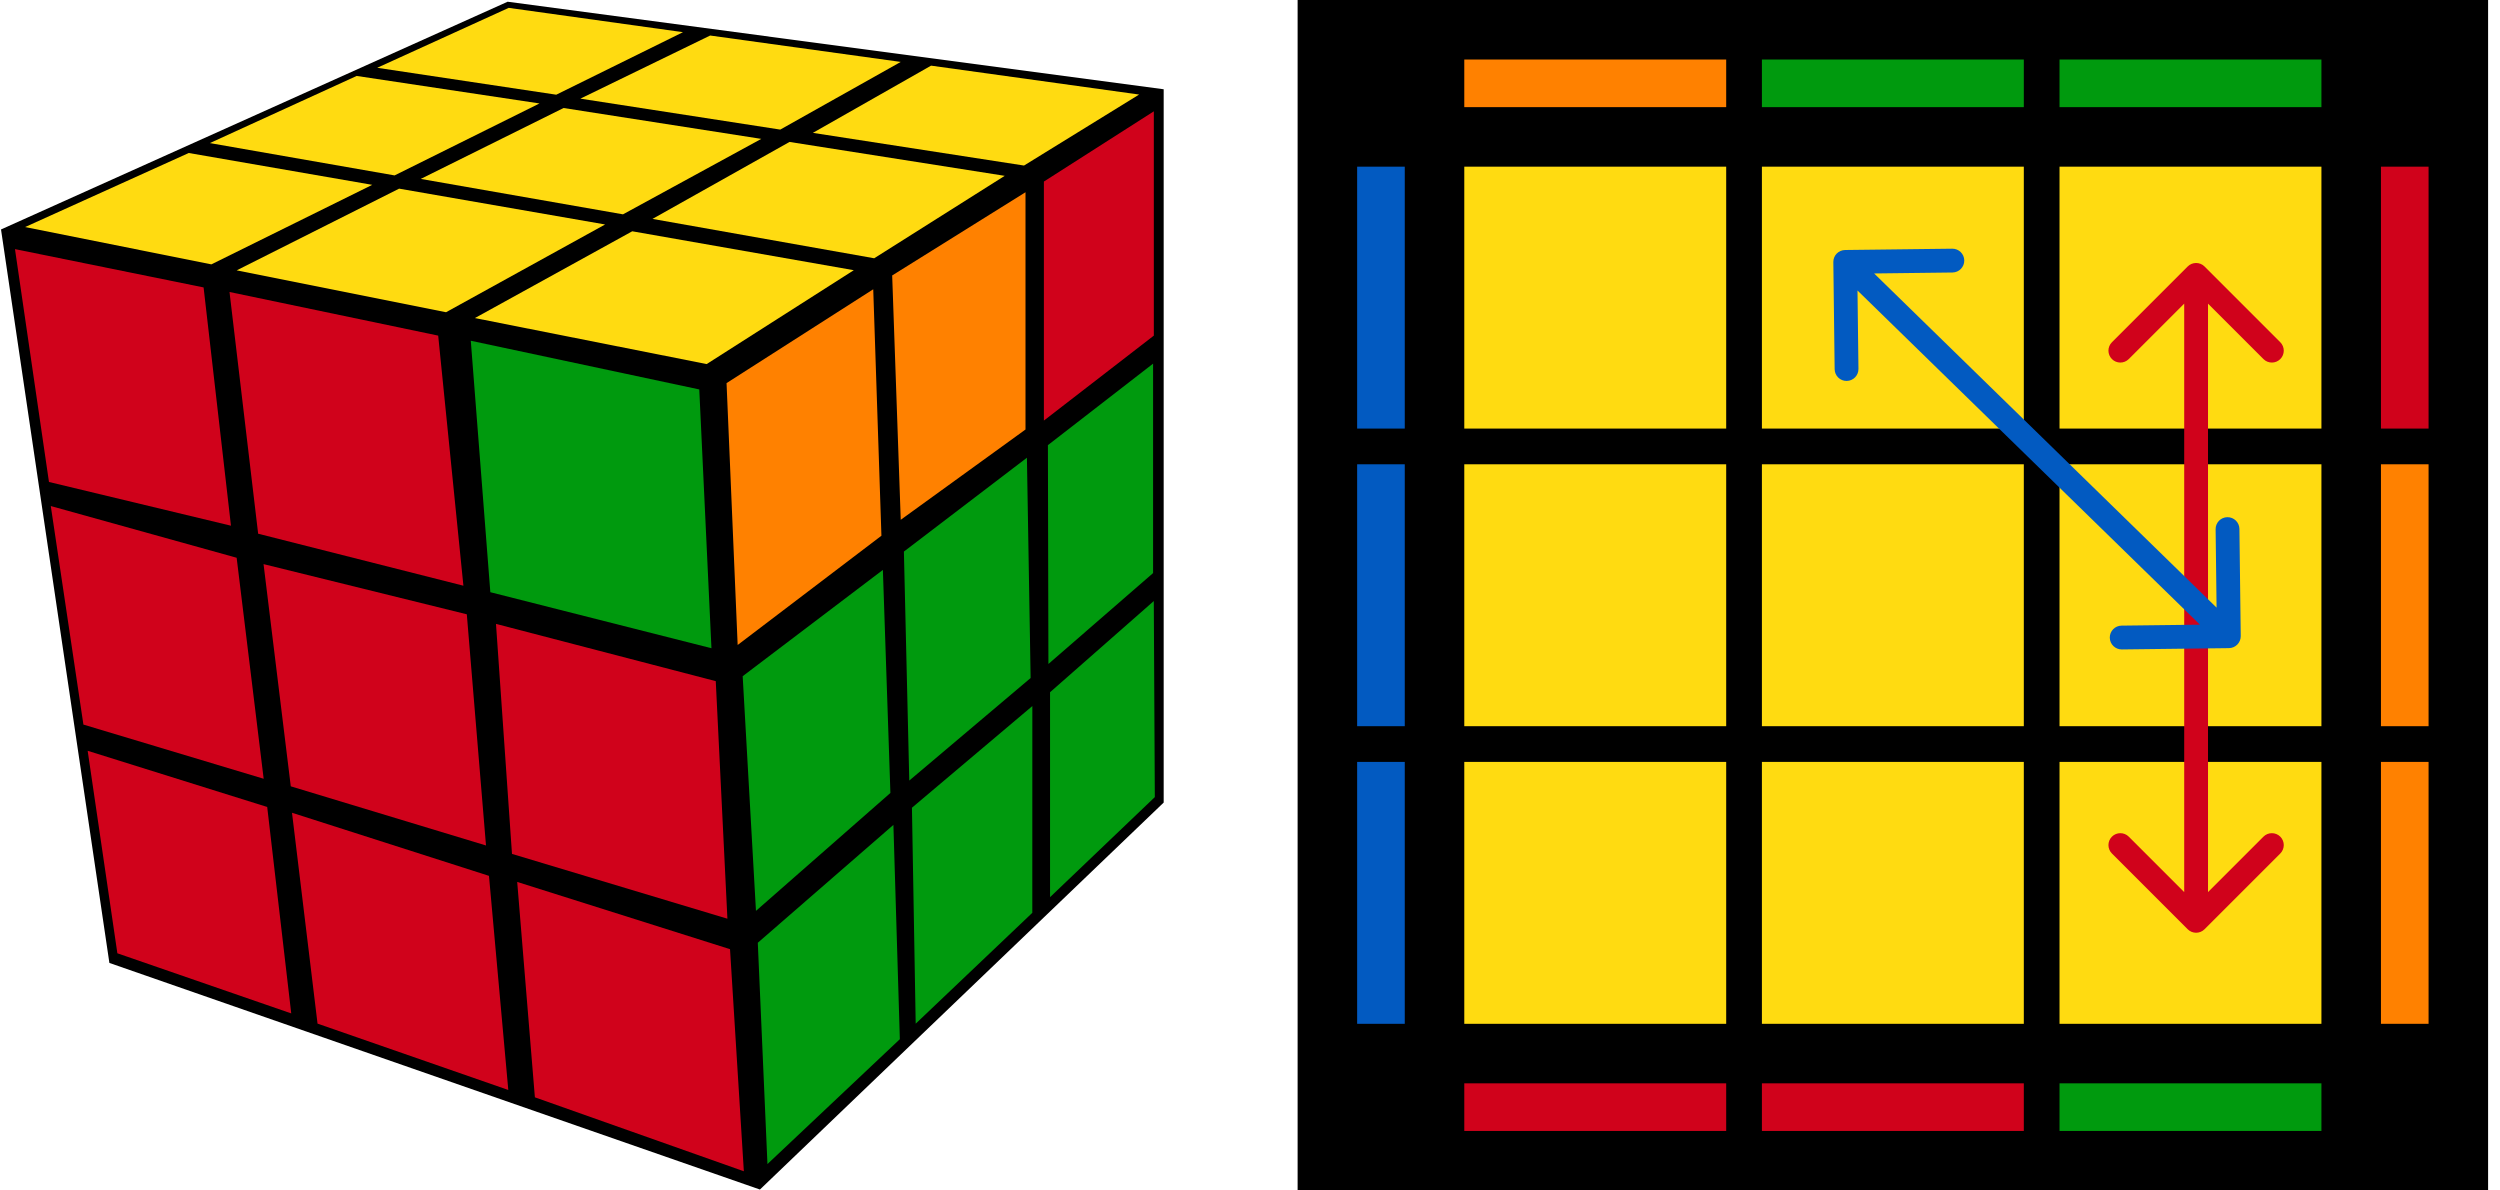 <?xml version="1.0" encoding="UTF-8"?>
<svg width="210px" height="100px" viewBox="0 0 210 100" version="1.1" xmlns="http://www.w3.org/2000/svg" xmlns:xlink="http://www.w3.org/1999/xlink">
    <title>pll_21_1</title>
    <g id="pll_21_1" stroke="none" stroke-width="1" fill="none" fill-rule="evenodd">
        <g>
            <polygon id="Path" fill="#000000" points="0.085 19.275 9.188 80.886 63.834 99.921 97.749 67.415 97.749 7.498 42.641 0.145"></polygon>
            <polygon id="Path" fill="#009A0E" points="88.204 58.147 96.919 50.488 97.005 66.957 88.204 75.362"></polygon>
            <polygon id="Path" fill="#009A0E" points="76.603 67.85 86.717 59.309 86.714 76.677 76.918 85.99"></polygon>
            <polygon id="Path" fill="#009A0E" points="63.655 79.192 75.046 69.291 75.587 87.292 64.466 97.781"></polygon>
            <polygon id="Path" fill="#009A0E" points="88.024 37.391 96.859 30.546 96.859 48.138 88.067 55.774"></polygon>
            <polygon id="Path" fill="#009A0E" points="75.927 46.332 86.261 38.448 86.573 56.952 76.379 65.568"></polygon>
            <polygon id="Path" fill="#009A0E" points="62.385 56.801 74.162 47.872 74.794 66.608 63.501 76.514"></polygon>
            <polygon id="Path" fill="#D0021B" points="87.686 15.251 96.922 9.351 96.922 28.192 87.686 35.329"></polygon>
            <polygon id="Path" fill="#FF8100" points="74.943 23.138 86.142 16.148 86.142 36.079 75.662 43.663"></polygon>
            <polygon id="Path" fill="#FF8100" points="61.03 32.181 73.352 24.299 74.04 45.001 61.963 54.179"></polygon>
            <polygon id="Path" fill="#D0021B" points="7.364 63.067 22.445 67.786 24.464 85.127 9.859 80.076"></polygon>
            <polygon id="Path" fill="#D0021B" points="24.528 68.272 41.074 73.572 42.697 91.558 26.673 85.984"></polygon>
            <polygon id="Path" fill="#D0021B" points="43.445 74.082 61.322 79.731 62.483 98.387 44.93 92.175"></polygon>
            <polygon id="Path" fill="#D0021B" points="4.266 42.507 19.878 46.852 22.148 65.416 7.006 60.865"></polygon>
            <polygon id="Path" fill="#D0021B" points="22.138 47.386 39.212 51.601 40.824 71.02 24.425 66.051"></polygon>
            <polygon id="Path" fill="#D0021B" points="41.663 52.407 60.124 57.217 61.102 77.171 43.007 71.728"></polygon>
            <polygon id="Path" fill="#D0021B" points="1.258 20.926 17.102 24.144 19.401 44.159 4.113 40.485"></polygon>
            <polygon id="Path" fill="#D0021B" points="19.279 24.527 36.808 28.192 38.926 49.2 21.684 44.832"></polygon>
            <polygon id="Path" fill="#009A0E" points="39.546 28.623 58.739 32.713 59.762 54.451 41.188 49.745"></polygon>
            <polygon id="Path" fill="#FFDB11" points="42.73 0.661 57.37 2.703 46.725 7.955 31.685 5.694"></polygon>
            <polygon id="Path" fill="#FFDB11" points="29.959 6.379 45.317 8.69 33.145 14.735 17.628 12.019"></polygon>
            <polygon id="Path" fill="#FFDB11" points="15.854 12.852 31.268 15.527 17.755 22.207 2.109 19.072"></polygon>
            <polygon id="Path" fill="#FFDB11" points="33.526 15.846 50.829 18.856 37.468 26.227 19.88 22.71"></polygon>
            <polygon id="Path" fill="#FFDB11" points="47.34 9.073 63.947 11.666 52.331 18.005 35.343 15.029"></polygon>
            <polygon id="Path" fill="#FFDB11" points="59.653 2.984 75.661 5.201 65.541 10.886 48.752 8.286"></polygon>
            <polygon id="Path" fill="#FFDB11" points="78.21 5.514 95.686 7.942 86.017 13.906 68.281 11.16"></polygon>
            <polygon id="Path" fill="#FFDB11" points="66.319 11.923 84.396 14.77 73.432 21.695 54.81 18.387"></polygon>
            <polygon id="Path" fill="#FFDB11" points="53.108 19.428 71.719 22.697 59.36 30.582 39.891 26.717"></polygon>
            <rect id="Rectangle" fill="#000000" fill-rule="nonzero" x="109" y="0" width="100" height="100"></rect>
            <rect id="Rectangle" fill="#025AC1" fill-rule="nonzero" transform="translate(116, 75) rotate(90) translate(-116, -75) " x="105" y="73" width="22" height="4"></rect>
            <rect id="Rectangle" fill="#025AC1" fill-rule="nonzero" transform="translate(116, 50) rotate(90) translate(-116, -50) " x="105" y="48" width="22" height="4"></rect>
            <rect id="Rectangle" fill="#025AC1" fill-rule="nonzero" transform="translate(116, 25) rotate(90) translate(-116, -25) " x="105" y="23" width="22" height="4"></rect>
            <rect id="Rectangle" fill="#FF8100" fill-rule="nonzero" transform="translate(202, 75) rotate(90) translate(-202, -75) " x="191" y="73" width="22" height="4"></rect>
            <rect id="Rectangle" fill="#FF8100" fill-rule="nonzero" transform="translate(202, 50) rotate(90) translate(-202, -50) " x="191" y="48" width="22" height="4"></rect>
            <rect id="Rectangle" fill="#D0021B" fill-rule="nonzero" transform="translate(202, 25) rotate(90) translate(-202, -25) " x="191" y="23" width="22" height="4"></rect>
            <rect id="Rectangle" fill="#009A0E" fill-rule="nonzero" x="173" y="91" width="22" height="4"></rect>
            <rect id="Rectangle" fill="#D0021B" fill-rule="nonzero" x="148" y="91" width="22" height="4"></rect>
            <rect id="Rectangle" fill="#D0021B" fill-rule="nonzero" x="123" y="91" width="22" height="4"></rect>
            <rect id="Rectangle" fill="#009A0E" fill-rule="nonzero" x="173" y="5" width="22" height="4"></rect>
            <rect id="Rectangle" fill="#009A0E" fill-rule="nonzero" x="148" y="5" width="22" height="4"></rect>
            <rect id="Rectangle" fill="#FF8100" fill-rule="nonzero" x="123" y="5" width="22" height="4"></rect>
            <rect id="Rectangle" fill="#FFDB11" fill-rule="nonzero" x="173" y="64" width="22" height="22"></rect>
            <rect id="Rectangle" fill="#FFDB11" fill-rule="nonzero" x="148" y="64" width="22" height="22"></rect>
            <rect id="Rectangle" fill="#FFDB11" fill-rule="nonzero" x="123" y="64" width="22" height="22"></rect>
            <rect id="Rectangle" fill="#FFDB11" fill-rule="nonzero" x="173" y="39" width="22" height="22"></rect>
            <rect id="Rectangle" fill="#FFDB11" fill-rule="nonzero" x="148" y="39" width="22" height="22"></rect>
            <rect id="Rectangle" fill="#FFDB11" fill-rule="nonzero" x="123" y="39" width="22" height="22"></rect>
            <rect id="Rectangle" fill="#FFDB11" fill-rule="nonzero" x="173" y="14" width="22" height="22"></rect>
            <rect id="Rectangle" fill="#FFDB11" fill-rule="nonzero" x="148" y="14" width="22" height="22"></rect>
            <rect id="Rectangle" fill="#FFDB11" fill-rule="nonzero" x="123" y="14" width="22" height="22"></rect>
            <path d="M185.18,22.384 C184.789,21.994 184.156,21.994 183.766,22.384 L177.402,28.748 C177.011,29.139 177.011,29.772 177.402,30.162 C177.792,30.553 178.425,30.553 178.816,30.162 L184.473,24.505 L190.13,30.162 C190.52,30.553 191.153,30.553 191.544,30.162 C191.934,29.772 191.934,29.139 191.544,28.748 L185.18,22.384 Z M183.766,78.058 C184.156,78.448 184.789,78.448 185.18,78.058 L191.544,71.694 C191.934,71.303 191.934,70.67 191.544,70.279 C191.153,69.889 190.52,69.889 190.13,70.279 L184.473,75.936 L178.816,70.279 C178.425,69.889 177.792,69.889 177.402,70.279 C177.011,70.67 177.011,71.303 177.402,71.694 L183.766,78.058 Z M183.473,23.091 L183.473,77.35 L185.473,77.35 L185.473,23.091 L183.473,23.091 Z" id="Shape" fill="#D0021B" fill-rule="nonzero"></path>
            <path d="M154,22.012 C153.993,21.46 154.435,21.007 154.988,21 L163.987,20.89 C164.539,20.883 164.992,21.325 164.999,21.878 C165.006,22.43 164.564,22.883 164.011,22.89 L156.012,22.988 L156.11,30.987 C156.117,31.539 155.675,31.992 155.122,31.999 C154.57,32.006 154.117,31.564 154.11,31.012 L154,22.012 Z M188.222,53.43 C188.228,53.983 187.786,54.436 187.234,54.443 L178.235,54.553 C177.682,54.559 177.229,54.117 177.222,53.565 C177.216,53.013 177.658,52.559 178.21,52.553 L186.21,52.455 L186.112,44.456 C186.105,43.903 186.547,43.45 187.099,43.443 C187.652,43.437 188.105,43.879 188.111,44.431 L188.222,53.43 Z M155.698,21.284 L187.92,52.727 L186.523,54.158 L154.302,22.716 L155.698,21.284 Z" id="Shape" fill="#025AC1" fill-rule="nonzero"></path>
        </g>
    </g>
</svg>